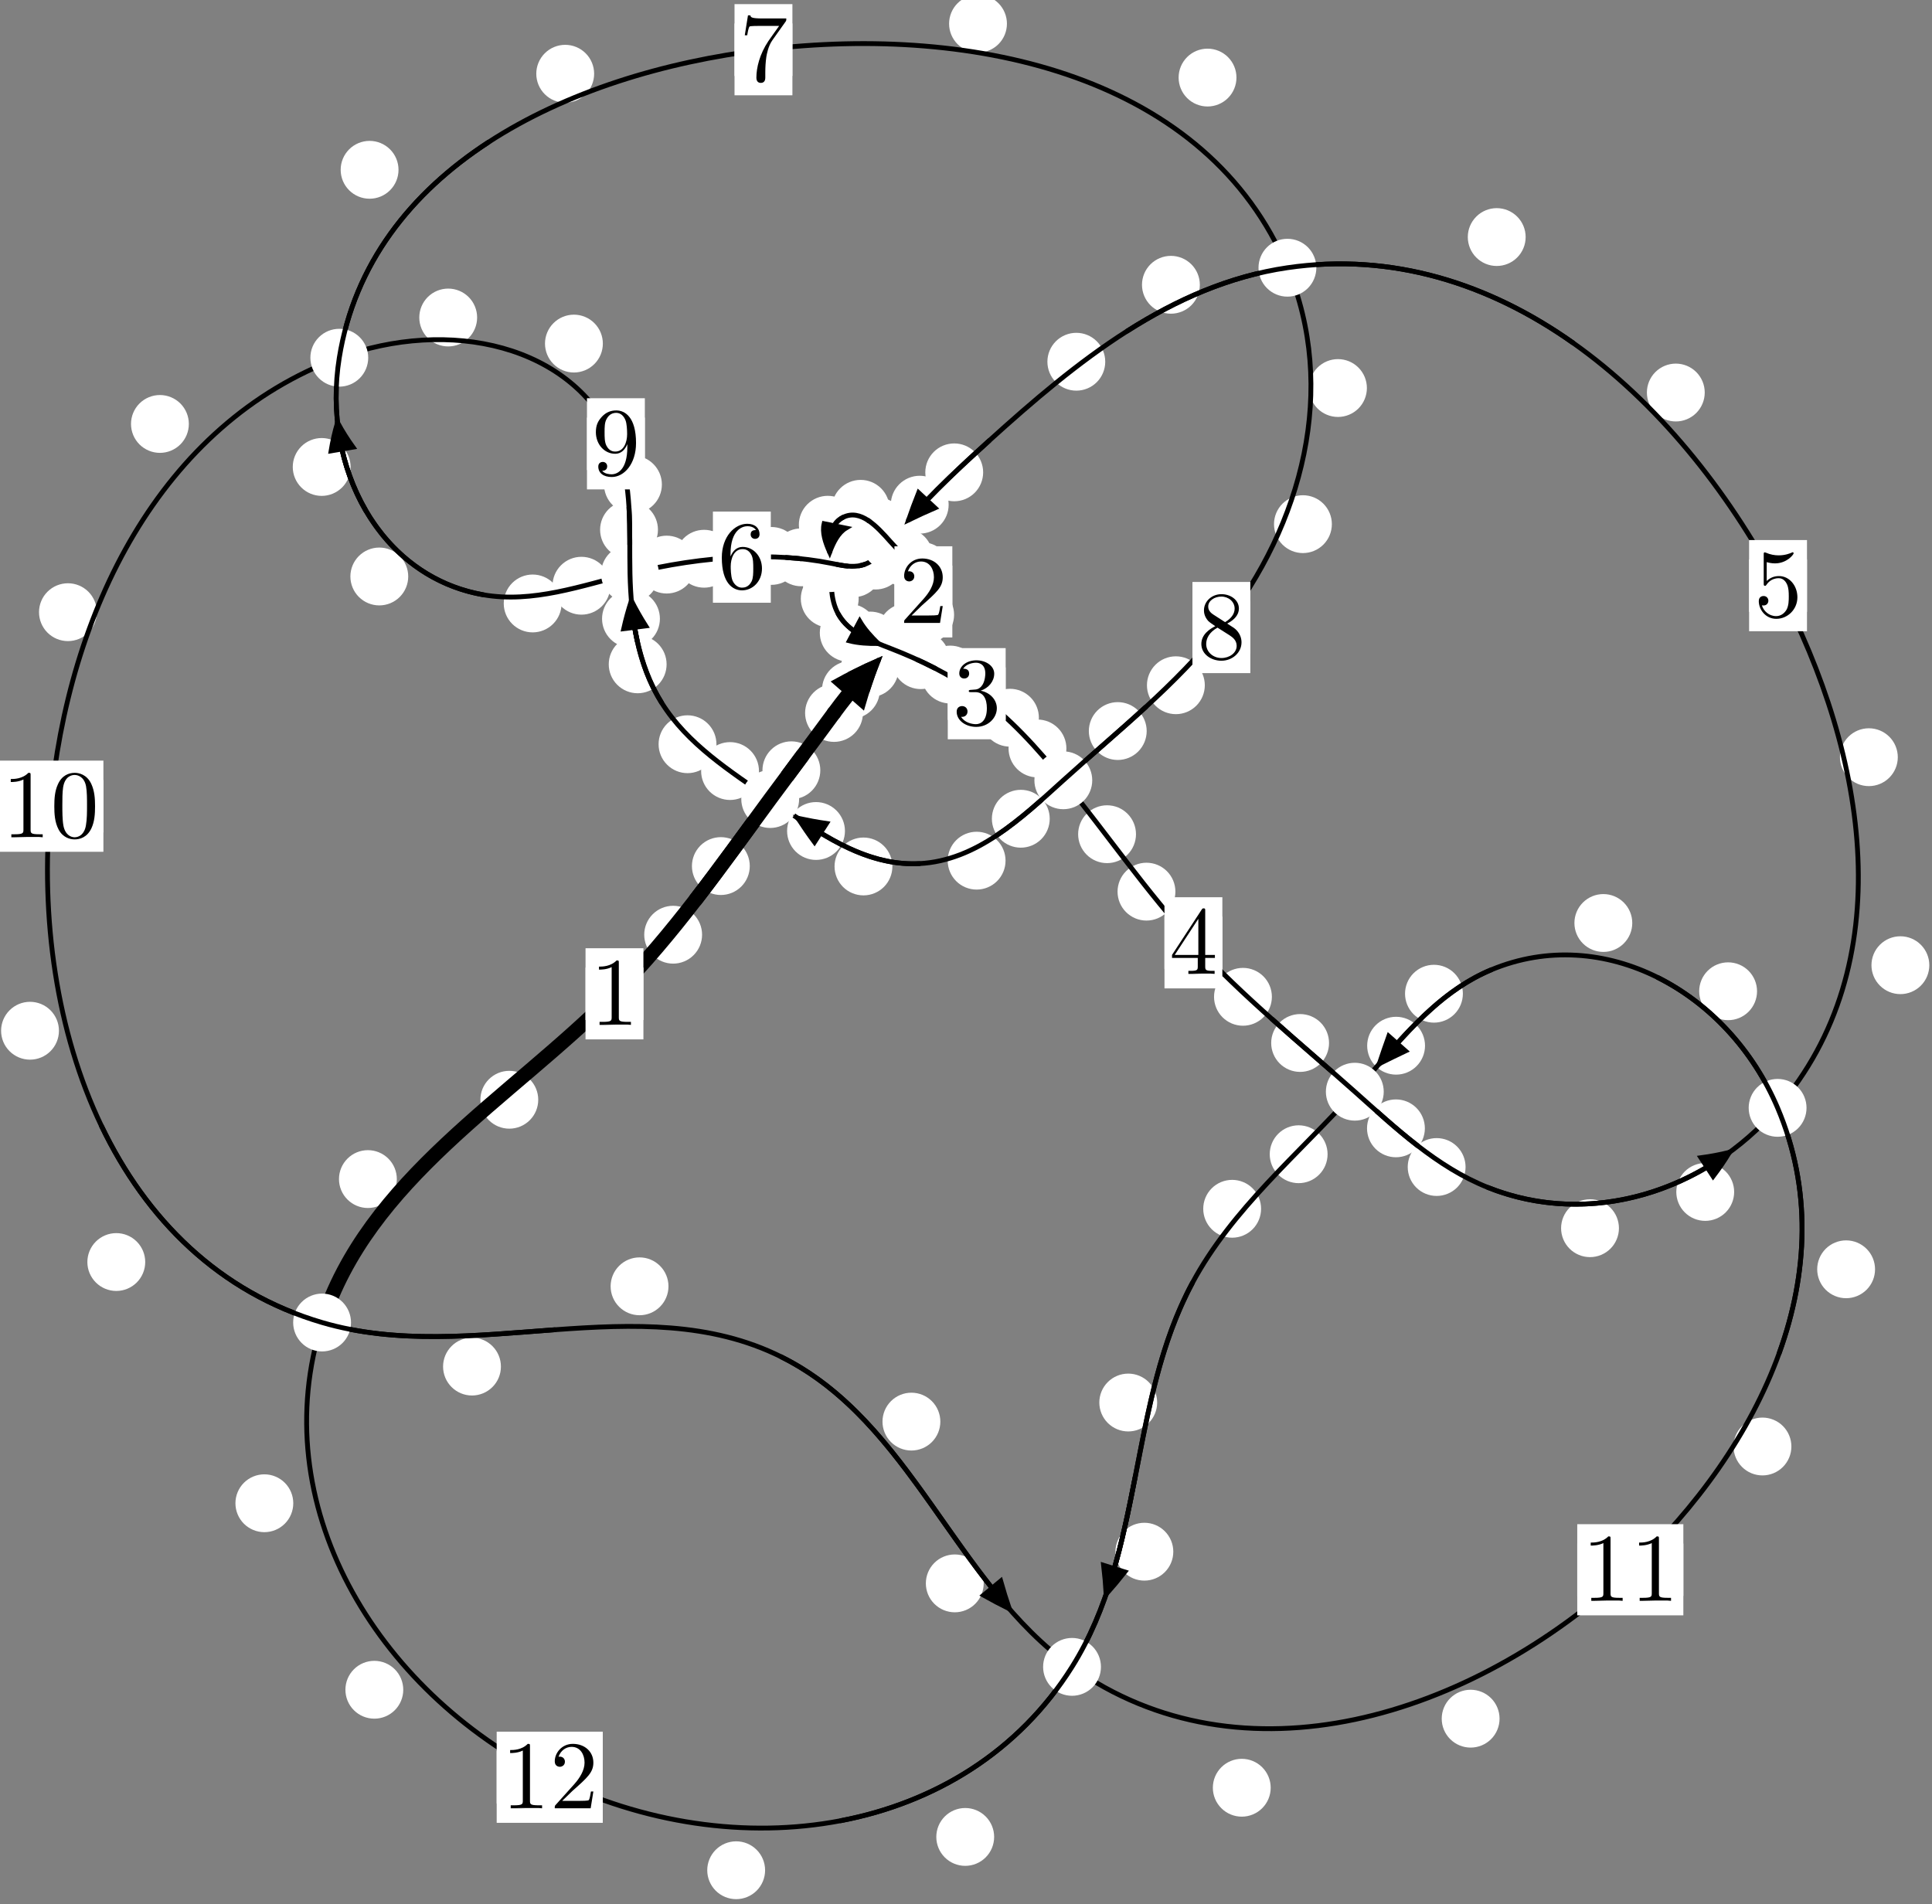 <?xml version="1.0"?>
<!-- Created by MetaPost 1.999 on 2021.07.06:0011 -->
<svg version="1.1" xmlns="http://www.w3.org/2000/svg" xmlns:xlink="http://www.w3.org/1999/xlink" width="199.639" height="196.804" viewBox="0 0 199.639 196.804">
<rect x="0" y="0" width="199.639" height="196.804" fill="#808080" stroke="none"/>
<!-- Original BoundingBox: -92.277924 -129.264374 107.360931 67.539261 -->
  <defs>
    <g transform="scale(0.01,0.01)" id="GLYPHcmr10_48">
      <path style="fill-rule: evenodd;" d="M460 -320C460 -400,455 -480,420 -554C374 -650,292 -666,250 -666C190 -666,117 -640,76 -547C44 -478,39 -400,39 -320C39 -245,43 -155,84 -79C127 2,200 22,249 22C303 22,379 1,423 -94C455 -163,460 -241,460 -320M249 -0C210 -0,151 -25,133 -121C122 -181,122 -273,122 -332C122 -396,122 -462,130 -516C149 -635,224 -644,249 -644C282 -644,348 -626,367 -527C377 -471,377 -395,377 -332C377 -257,377 -189,366 -125C351 -30,294 -0,249 -0"></path>
    </g>
    <g transform="scale(0.01,0.01)" id="GLYPHcmr10_49">
      <path style="fill-rule: evenodd;" d="M294 -640C294 -664,294 -666,271 -666C209 -602,121 -602,89 -602L89 -571C109 -571,168 -571,220 -597L220 -79C220 -43,217 -31,127 -31L95 -31L95 -0L257 -0L130 -3L217 -3L257 -3L297 -3L384 -3L419 -0L419 -31L387 -31C297 -31,294 -42,294 -79"></path>
    </g>
    <g transform="scale(0.01,0.01)" id="GLYPHcmr10_50">
      <path style="fill-rule: evenodd;" d="M127 -77L233 -180C389 -318,449 -372,449 -472C449 -586,359 -666,237 -666C124 -666,50 -574,50 -485C50 -429,100 -429,103 -429C120 -429,155 -441,155 -482C155 -508,137 -534,102 -534C94 -534,92 -534,89 -533C112 -598,166 -635,224 -635C315 -635,358 -554,358 -472C358 -392,308 -313,253 -251L61 -37C50 -26,50 -24,50 -0L421 -0L449 -174L424 -174C419 -144,412 -100,402 -85C395 -77,329 -77,307 -77"></path>
    </g>
    <g transform="scale(0.01,0.01)" id="GLYPHcmr10_51">
      <path style="fill-rule: evenodd;" d="M290 -352C372 -379,430 -449,430 -528C430 -610,342 -666,246 -666C145 -666,69 -606,69 -530C69 -497,91 -478,120 -478C151 -478,171 -500,171 -529C171 -579,124 -579,109 -579C140 -628,206 -641,242 -641C283 -641,338 -619,338 -529C338 -517,336 -459,310 -415C280 -367,246 -364,221 -363C213 -362,189 -360,182 -360C174 -359,167 -358,167 -348C167 -337,174 -337,191 -337L235 -337C317 -337,354 -269,354 -171C354 -35,285 -6,241 -6C198 -6,123 -23,88 -82C123 -77,154 -99,154 -137C154 -173,127 -193,98 -193C74 -193,42 -179,42 -135C42 -44,135 22,244 22C366 22,457 -69,457 -171C457 -253,394 -331,290 -352"></path>
    </g>
    <g transform="scale(0.01,0.01)" id="GLYPHcmr10_52">
      <path style="fill-rule: evenodd;" d="M294 -165L294 -78C294 -42,292 -31,218 -31L197 -31L197 -0L332 -0L238 -3L290 -3L332 -3L374 -3L427 -3L468 -0L468 -31L447 -31C373 -31,371 -42,371 -78L371 -165L471 -165L471 -196L371 -196L371 -651C371 -671,371 -677,355 -677C346 -677,343 -677,335 -665L28 -196L28 -165M300 -196L56 -196L300 -569"></path>
    </g>
    <g transform="scale(0.01,0.01)" id="GLYPHcmr10_53">
      <path style="fill-rule: evenodd;" d="M449 -201C449 -320,367 -420,259 -420C211 -420,168 -404,132 -369L132 -564C152 -558,185 -551,217 -551C340 -551,410 -642,410 -655C410 -661,407 -666,400 -666C399 -666,397 -666,392 -663C372 -654,323 -634,256 -634C216 -634,170 -641,123 -662C115 -665,113 -665,111 -665C101 -665,101 -657,101 -641L101 -345C101 -327,101 -319,115 -319C122 -319,124 -322,128 -328C139 -344,176 -398,257 -398C309 -398,334 -352,342 -334C358 -297,360 -258,360 -208C360 -173,360 -113,336 -71C312 -32,275 -6,229 -6C156 -6,99 -59,82 -118C85 -117,88 -116,99 -116C132 -116,149 -141,149 -165C149 -189,132 -214,99 -214C85 -214,50 -207,50 -161C50 -75,119 22,231 22C347 22,449 -74,449 -201"></path>
    </g>
    <g transform="scale(0.01,0.01)" id="GLYPHcmr10_54">
      <path style="fill-rule: evenodd;" d="M132 -328L132 -352C132 -605,256 -641,307 -641C331 -641,373 -635,395 -601C380 -601,340 -601,340 -556C340 -525,364 -510,386 -510C402 -510,432 -519,432 -558C432 -618,388 -666,305 -666C177 -666,42 -537,42 -316C42 -49,158 22,251 22C362 22,457 -72,457 -204C457 -331,368 -427,257 -427C189 -427,152 -376,132 -328M251 -6C188 -6,158 -66,152 -81C134 -128,134 -208,134 -226C134 -304,166 -404,256 -404C272 -404,318 -404,349 -342C367 -305,367 -254,367 -205C367 -157,367 -107,350 -71C320 -11,274 -6,251 -6"></path>
    </g>
    <g transform="scale(0.01,0.01)" id="GLYPHcmr10_55">
      <path style="fill-rule: evenodd;" d="M476 -609C485 -621,485 -623,485 -644L242 -644C120 -644,118 -657,114 -676L89 -676L56 -470L81 -470C84 -486,93 -549,106 -561C113 -567,191 -567,204 -567L411 -567C400 -551,321 -442,299 -409C209 -274,176 -135,176 -33C176 -23,176 22,222 22C268 22,268 -23,268 -33L268 -84C268 -139,271 -194,279 -248C283 -271,297 -357,341 -419"></path>
    </g>
    <g transform="scale(0.01,0.01)" id="GLYPHcmr10_56">
      <path style="fill-rule: evenodd;" d="M163 -457C117 -487,113 -521,113 -538C113 -599,178 -641,249 -641C322 -641,386 -589,386 -517C386 -460,347 -412,287 -377M309 -362C381 -399,430 -451,430 -517C430 -609,341 -666,250 -666C150 -666,69 -592,69 -499C69 -481,71 -436,113 -389C124 -377,161 -352,186 -335C128 -306,42 -250,42 -151C42 -45,144 22,249 22C362 22,457 -61,457 -168C457 -204,446 -249,408 -291C389 -312,373 -322,309 -362M209 -320L332 -242C360 -223,407 -193,407 -132C407 -58,332 -6,250 -6C164 -6,92 -68,92 -151C92 -209,124 -273,209 -320"></path>
    </g>
    <g transform="scale(0.01,0.01)" id="GLYPHcmr10_57">
      <path style="fill-rule: evenodd;" d="M367 -318L367 -286C367 -52,263 -6,205 -6C188 -6,134 -8,107 -42C151 -42,159 -71,159 -88C159 -119,135 -134,113 -134C97 -134,67 -125,67 -86C67 -19,121 22,206 22C335 22,457 -114,457 -329C457 -598,342 -666,253 -666C198 -666,149 -648,106 -603C65 -558,42 -516,42 -441C42 -316,130 -218,242 -218C303 -218,344 -260,367 -318M243 -241C227 -241,181 -241,150 -304C132 -341,132 -391,132 -440C132 -494,132 -541,153 -578C180 -628,218 -641,253 -641C299 -641,332 -607,349 -562C361 -530,365 -467,365 -421C365 -338,331 -241,243 -241"></path>
    </g>
  </defs>
  <path d="M90.919 71.293C90.919 70.501,90.604 69.741,90.043 69.18C89.483 68.62,88.723 68.305,87.93 68.305C87.137 68.305,86.377 68.62,85.817 69.18C85.256 69.741,84.941 70.501,84.941 71.293C84.941 72.086,85.256 72.846,85.817 73.407C86.377 73.967,87.137 74.282,87.93 74.282C88.723 74.282,89.483 73.967,90.043 73.407C90.604 72.846,90.919 72.086,90.919 71.293Z" style="fill: rgb(100%,100%,100%);stroke: none;"></path>
  <path d="M89.17 73.679C89.17 72.887,88.855 72.127,88.295 71.566C87.734 71.006,86.974 70.691,86.182 70.691C85.389 70.691,84.629 71.006,84.068 71.566C83.508 72.127,83.193 72.887,83.193 73.679C83.193 74.472,83.508 75.232,84.068 75.793C84.629 76.353,85.389 76.668,86.182 76.668C86.974 76.668,87.734 76.353,88.295 75.793C88.855 75.232,89.17 74.472,89.17 73.679Z" style="fill: rgb(100%,100%,100%);stroke: none;"></path>
  <path d="M96.706 65.335C96.706 64.543,96.391 63.782,95.83 63.222C95.27 62.661,94.51 62.347,93.717 62.347C92.924 62.347,92.164 62.661,91.604 63.222C91.043 63.782,90.728 64.543,90.728 65.335C90.728 66.128,91.043 66.888,91.604 67.449C92.164 68.009,92.924 68.324,93.717 68.324C94.51 68.324,95.27 68.009,95.83 67.449C96.391 66.888,96.706 66.128,96.706 65.335Z" style="fill: rgb(100%,100%,100%);stroke: none;"></path>
  <path d="M92.865 69.059C92.865 68.266,92.55 67.506,91.99 66.946C91.429 66.385,90.669 66.07,89.876 66.07C89.084 66.07,88.323 66.385,87.763 66.946C87.202 67.506,86.888 68.266,86.888 69.059C86.888 69.852,87.202 70.612,87.763 71.172C88.323 71.733,89.084 72.048,89.876 72.048C90.669 72.048,91.429 71.733,91.99 71.172C92.55 70.612,92.865 69.852,92.865 69.059Z" style="fill: rgb(100%,100%,100%);stroke: none;"></path>
  <path d="M98.24 59.02C98.24 58.227,97.925 57.467,97.364 56.907C96.804 56.346,96.044 56.031,95.251 56.031C94.458 56.031,93.698 56.346,93.138 56.907C92.577 57.467,92.262 58.227,92.262 59.02C92.262 59.813,92.577 60.573,93.138 61.133C93.698 61.694,94.458 62.009,95.251 62.009C96.044 62.009,96.804 61.694,97.364 61.133C97.925 60.573,98.24 59.813,98.24 59.02Z" style="fill: rgb(100%,100%,100%);stroke: none;"></path>
  <path d="M98.588 63.53C98.588 62.737,98.273 61.977,97.712 61.417C97.152 60.856,96.392 60.541,95.599 60.541C94.806 60.541,94.046 60.856,93.486 61.417C92.925 61.977,92.61 62.737,92.61 63.53C92.61 64.323,92.925 65.083,93.486 65.643C94.046 66.204,94.806 66.519,95.599 66.519C96.392 66.519,97.152 66.204,97.712 65.643C98.273 65.083,98.588 64.323,98.588 63.53Z" style="fill: rgb(100%,100%,100%);stroke: none;"></path>
  <path d="M93.572 54.368C93.572 53.576,93.257 52.816,92.697 52.255C92.136 51.695,91.376 51.38,90.584 51.38C89.791 51.38,89.031 51.695,88.47 52.255C87.91 52.816,87.595 53.576,87.595 54.368C87.595 55.161,87.91 55.921,88.47 56.482C89.031 57.042,89.791 57.357,90.584 57.357C91.376 57.357,92.136 57.042,92.697 56.482C93.257 55.921,93.572 55.161,93.572 54.368Z" style="fill: rgb(100%,100%,100%);stroke: none;"></path>
  <path d="M96.407 57.571C96.407 56.778,96.092 56.018,95.531 55.457C94.971 54.897,94.211 54.582,93.418 54.582C92.625 54.582,91.865 54.897,91.305 55.457C90.744 56.018,90.429 56.778,90.429 57.571C90.429 58.363,90.744 59.124,91.305 59.684C91.865 60.245,92.625 60.56,93.418 60.56C94.211 60.56,94.971 60.245,95.531 59.684C96.092 59.124,96.407 58.363,96.407 57.571Z" style="fill: rgb(100%,100%,100%);stroke: none;"></path>
  <path d="M88.526 54.228C88.526 53.436,88.211 52.676,87.651 52.115C87.09 51.555,86.33 51.24,85.537 51.24C84.745 51.24,83.985 51.555,83.424 52.115C82.864 52.676,82.549 53.436,82.549 54.228C82.549 55.021,82.864 55.781,83.424 56.342C83.985 56.902,84.745 57.217,85.537 57.217C86.33 57.217,87.09 56.902,87.651 56.342C88.211 55.781,88.526 55.021,88.526 54.228Z" style="fill: rgb(100%,100%,100%);stroke: none;"></path>
  <path d="M91.922 52.581C91.922 51.789,91.607 51.029,91.046 50.468C90.486 49.908,89.726 49.593,88.933 49.593C88.14 49.593,87.38 49.908,86.82 50.468C86.259 51.029,85.944 51.789,85.944 52.581C85.944 53.374,86.259 54.134,86.82 54.695C87.38 55.255,88.14 55.57,88.933 55.57C89.726 55.57,90.486 55.255,91.046 54.695C91.607 54.134,91.922 53.374,91.922 52.581Z" style="fill: rgb(100%,100%,100%);stroke: none;"></path>
  <path d="M88.898 59.989C88.898 59.196,88.583 58.436,88.022 57.876C87.462 57.315,86.702 57,85.909 57C85.116 57,84.356 57.315,83.796 57.876C83.235 58.436,82.92 59.196,82.92 59.989C82.92 60.782,83.235 61.542,83.796 62.102C84.356 62.663,85.116 62.978,85.909 62.978C86.702 62.978,87.462 62.663,88.022 62.102C88.583 61.542,88.898 60.782,88.898 59.989Z" style="fill: rgb(100%,100%,100%);stroke: none;"></path>
  <path d="M88.659 56.336C88.659 55.543,88.344 54.783,87.784 54.223C87.223 53.662,86.463 53.347,85.671 53.347C84.878 53.347,84.118 53.662,83.557 54.223C82.997 54.783,82.682 55.543,82.682 56.336C82.682 57.129,82.997 57.889,83.557 58.449C84.118 59.01,84.878 59.325,85.671 59.325C86.463 59.325,87.223 59.01,87.784 58.449C88.344 57.889,88.659 57.129,88.659 56.336Z" style="fill: rgb(100%,100%,100%);stroke: none;"></path>
  <path d="M90.69 65.391C90.69 64.598,90.375 63.838,89.815 63.278C89.254 62.717,88.494 62.402,87.701 62.402C86.909 62.402,86.148 62.717,85.588 63.278C85.027 63.838,84.713 64.598,84.713 65.391C84.713 66.184,85.027 66.944,85.588 67.504C86.148 68.065,86.909 68.38,87.701 68.38C88.494 68.38,89.254 68.065,89.815 67.504C90.375 66.944,90.69 66.184,90.69 65.391Z" style="fill: rgb(100%,100%,100%);stroke: none;"></path>
  <path d="M88.727 61.87C88.727 61.077,88.412 60.317,87.852 59.756C87.292 59.196,86.531 58.881,85.739 58.881C84.946 58.881,84.186 59.196,83.625 59.756C83.065 60.317,82.75 61.077,82.75 61.87C82.75 62.662,83.065 63.422,83.625 63.983C84.186 64.543,84.946 64.858,85.739 64.858C86.531 64.858,87.292 64.543,87.852 63.983C88.412 63.422,88.727 62.662,88.727 61.87Z" style="fill: rgb(100%,100%,100%);stroke: none;"></path>
  <path d="M98.134 68.222C98.134 67.43,97.819 66.669,97.258 66.109C96.698 65.548,95.938 65.233,95.145 65.233C94.352 65.233,93.592 65.548,93.032 66.109C92.471 66.669,92.156 67.43,92.156 68.222C92.156 69.015,92.471 69.775,93.032 70.336C93.592 70.896,94.352 71.211,95.145 71.211C95.938 71.211,96.698 70.896,97.258 70.336C97.819 69.775,98.134 69.015,98.134 68.222Z" style="fill: rgb(100%,100%,100%);stroke: none;"></path>
  <path d="M92.916 66.194C92.916 65.402,92.601 64.642,92.04 64.081C91.48 63.521,90.72 63.206,89.927 63.206C89.134 63.206,88.374 63.521,87.814 64.081C87.253 64.642,86.938 65.402,86.938 66.194C86.938 66.987,87.253 67.747,87.814 68.308C88.374 68.868,89.134 69.183,89.927 69.183C90.72 69.183,91.48 68.868,92.04 68.308C92.601 67.747,92.916 66.987,92.916 66.194Z" style="fill: rgb(100%,100%,100%);stroke: none;"></path>
  <path d="M107.351 74.171C107.351 73.378,107.036 72.618,106.476 72.058C105.915 71.497,105.155 71.182,104.363 71.182C103.57 71.182,102.81 71.497,102.249 72.058C101.689 72.618,101.374 73.378,101.374 74.171C101.374 74.964,101.689 75.724,102.249 76.284C102.81 76.845,103.57 77.16,104.363 77.16C105.155 77.16,105.915 76.845,106.476 76.284C107.036 75.724,107.351 74.964,107.351 74.171Z" style="fill: rgb(100%,100%,100%);stroke: none;"></path>
  <path d="M101.18 69.71C101.18 68.917,100.865 68.157,100.304 67.597C99.744 67.036,98.984 66.721,98.191 66.721C97.398 66.721,96.638 67.036,96.078 67.597C95.517 68.157,95.202 68.917,95.202 69.71C95.202 70.503,95.517 71.263,96.078 71.823C96.638 72.384,97.398 72.699,98.191 72.699C98.984 72.699,99.744 72.384,100.304 71.823C100.865 71.263,101.18 70.503,101.18 69.71Z" style="fill: rgb(100%,100%,100%);stroke: none;"></path>
  <path d="M117.385 86.208C117.385 85.416,117.07 84.655,116.51 84.095C115.949 83.534,115.189 83.22,114.396 83.22C113.604 83.22,112.843 83.534,112.283 84.095C111.722 84.655,111.407 85.416,111.407 86.208C111.407 87.001,111.722 87.761,112.283 88.322C112.843 88.882,113.604 89.197,114.396 89.197C115.189 89.197,115.949 88.882,116.51 88.322C117.07 87.761,117.385 87.001,117.385 86.208Z" style="fill: rgb(100%,100%,100%);stroke: none;"></path>
  <path d="M110.194 77.348C110.194 76.555,109.879 75.795,109.319 75.235C108.758 74.674,107.998 74.359,107.206 74.359C106.413 74.359,105.653 74.674,105.092 75.235C104.532 75.795,104.217 76.555,104.217 77.348C104.217 78.141,104.532 78.901,105.092 79.461C105.653 80.022,106.413 80.337,107.206 80.337C107.998 80.337,108.758 80.022,109.319 79.461C109.879 78.901,110.194 78.141,110.194 77.348Z" style="fill: rgb(100%,100%,100%);stroke: none;"></path>
  <path d="M131.427 103.012C131.427 102.22,131.112 101.459,130.552 100.899C129.991 100.338,129.231 100.024,128.438 100.024C127.646 100.024,126.886 100.338,126.325 100.899C125.765 101.459,125.45 102.22,125.45 103.012C125.45 103.805,125.765 104.565,126.325 105.126C126.886 105.686,127.646 106.001,128.438 106.001C129.231 106.001,129.991 105.686,130.552 105.126C131.112 104.565,131.427 103.805,131.427 103.012Z" style="fill: rgb(100%,100%,100%);stroke: none;"></path>
  <path d="M121.457 92.145C121.457 91.352,121.142 90.592,120.582 90.032C120.021 89.471,119.261 89.156,118.468 89.156C117.676 89.156,116.916 89.471,116.355 90.032C115.795 90.592,115.48 91.352,115.48 92.145C115.48 92.938,115.795 93.698,116.355 94.258C116.916 94.819,117.676 95.134,118.468 95.134C119.261 95.134,120.021 94.819,120.582 94.258C121.142 93.698,121.457 92.938,121.457 92.145Z" style="fill: rgb(100%,100%,100%);stroke: none;"></path>
  <path d="M147.235 116.605C147.235 115.813,146.92 115.053,146.36 114.492C145.799 113.932,145.039 113.617,144.246 113.617C143.454 113.617,142.694 113.932,142.133 114.492C141.573 115.053,141.258 115.813,141.258 116.605C141.258 117.398,141.573 118.158,142.133 118.719C142.694 119.279,143.454 119.594,144.246 119.594C145.039 119.594,145.799 119.279,146.36 118.719C146.92 118.158,147.235 117.398,147.235 116.605Z" style="fill: rgb(100%,100%,100%);stroke: none;"></path>
  <path d="M137.333 107.785C137.333 106.992,137.018 106.232,136.458 105.671C135.897 105.111,135.137 104.796,134.345 104.796C133.552 104.796,132.792 105.111,132.231 105.671C131.671 106.232,131.356 106.992,131.356 107.785C131.356 108.577,131.671 109.337,132.231 109.898C132.792 110.458,133.552 110.773,134.345 110.773C135.137 110.773,135.897 110.458,136.458 109.898C137.018 109.337,137.333 108.577,137.333 107.785Z" style="fill: rgb(100%,100%,100%);stroke: none;"></path>
  <path d="M167.289 126.925C167.289 126.133,166.974 125.372,166.414 124.812C165.853 124.251,165.093 123.937,164.3 123.937C163.508 123.937,162.748 124.251,162.187 124.812C161.627 125.372,161.312 126.133,161.312 126.925C161.312 127.718,161.627 128.478,162.187 129.039C162.748 129.599,163.508 129.914,164.3 129.914C165.093 129.914,165.853 129.599,166.414 129.039C166.974 128.478,167.289 127.718,167.289 126.925Z" style="fill: rgb(100%,100%,100%);stroke: none;"></path>
  <path d="M151.441 120.602C151.441 119.81,151.126 119.05,150.566 118.489C150.005 117.929,149.245 117.614,148.453 117.614C147.66 117.614,146.9 117.929,146.339 118.489C145.779 119.05,145.464 119.81,145.464 120.602C145.464 121.395,145.779 122.155,146.339 122.716C146.9 123.276,147.66 123.591,148.453 123.591C149.245 123.591,150.005 123.276,150.566 122.716C151.126 122.155,151.441 121.395,151.441 120.602Z" style="fill: rgb(100%,100%,100%);stroke: none;"></path>
  <path d="M199.361 99.746C199.361 98.953,199.046 98.193,198.486 97.633C197.925 97.072,197.165 96.757,196.372 96.757C195.579 96.757,194.819 97.072,194.259 97.633C193.698 98.193,193.383 98.953,193.383 99.746C193.383 100.539,193.698 101.299,194.259 101.859C194.819 102.42,195.579 102.735,196.372 102.735C197.165 102.735,197.925 102.42,198.486 101.859C199.046 101.299,199.361 100.539,199.361 99.746Z" style="fill: rgb(100%,100%,100%);stroke: none;"></path>
  <path d="M179.195 123.178C179.195 122.386,178.88 121.626,178.32 121.065C177.759 120.505,176.999 120.19,176.206 120.19C175.414 120.19,174.653 120.505,174.093 121.065C173.532 121.626,173.217 122.386,173.217 123.178C173.217 123.971,173.532 124.731,174.093 125.292C174.653 125.852,175.414 126.167,176.206 126.167C176.999 126.167,177.759 125.852,178.32 125.292C178.88 124.731,179.195 123.971,179.195 123.178Z" style="fill: rgb(100%,100%,100%);stroke: none;"></path>
  <path d="M176.155 40.565C176.155 39.772,175.84 39.012,175.28 38.452C174.72 37.891,173.959 37.576,173.167 37.576C172.374 37.576,171.614 37.891,171.053 38.452C170.493 39.012,170.178 39.772,170.178 40.565C170.178 41.358,170.493 42.118,171.053 42.678C171.614 43.239,172.374 43.554,173.167 43.554C173.959 43.554,174.72 43.239,175.28 42.678C175.84 42.118,176.155 41.358,176.155 40.565Z" style="fill: rgb(100%,100%,100%);stroke: none;"></path>
  <path d="M196.105 78.251C196.105 77.458,195.79 76.698,195.229 76.137C194.669 75.577,193.909 75.262,193.116 75.262C192.323 75.262,191.563 75.577,191.003 76.137C190.442 76.698,190.127 77.458,190.127 78.251C190.127 79.043,190.442 79.803,191.003 80.364C191.563 80.924,192.323 81.239,193.116 81.239C193.909 81.239,194.669 80.924,195.229 80.364C195.79 79.803,196.105 79.043,196.105 78.251Z" style="fill: rgb(100%,100%,100%);stroke: none;"></path>
  <path d="M123.983 29.431C123.983 28.638,123.668 27.878,123.107 27.317C122.547 26.757,121.786 26.442,120.994 26.442C120.201 26.442,119.441 26.757,118.88 27.317C118.32 27.878,118.005 28.638,118.005 29.431C118.005 30.223,118.32 30.983,118.88 31.544C119.441 32.104,120.201 32.419,120.994 32.419C121.786 32.419,122.547 32.104,123.107 31.544C123.668 30.983,123.983 30.223,123.983 29.431Z" style="fill: rgb(100%,100%,100%);stroke: none;"></path>
  <path d="M157.65 24.498C157.65 23.706,157.335 22.945,156.774 22.385C156.214 21.825,155.454 21.51,154.661 21.51C153.868 21.51,153.108 21.825,152.548 22.385C151.987 22.945,151.672 23.706,151.672 24.498C151.672 25.291,151.987 26.051,152.548 26.612C153.108 27.172,153.868 27.487,154.661 27.487C155.454 27.487,156.214 27.172,156.774 26.612C157.335 26.051,157.65 25.291,157.65 24.498Z" style="fill: rgb(100%,100%,100%);stroke: none;"></path>
  <path d="M101.592 48.814C101.592 48.021,101.277 47.261,100.716 46.7C100.156 46.14,99.396 45.825,98.603 45.825C97.81 45.825,97.05 46.14,96.49 46.7C95.929 47.261,95.614 48.021,95.614 48.814C95.614 49.606,95.929 50.367,96.49 50.927C97.05 51.488,97.81 51.803,98.603 51.803C99.396 51.803,100.156 51.488,100.716 50.927C101.277 50.367,101.592 49.606,101.592 48.814Z" style="fill: rgb(100%,100%,100%);stroke: none;"></path>
  <path d="M114.208 37.382C114.208 36.59,113.893 35.83,113.333 35.269C112.772 34.709,112.012 34.394,111.219 34.394C110.427 34.394,109.667 34.709,109.106 35.269C108.546 35.83,108.231 36.59,108.231 37.382C108.231 38.175,108.546 38.935,109.106 39.496C109.667 40.056,110.427 40.371,111.219 40.371C112.012 40.371,112.772 40.056,113.333 39.496C113.893 38.935,114.208 38.175,114.208 37.382Z" style="fill: rgb(100%,100%,100%);stroke: none;"></path>
  <path d="M94.23 56.921C94.23 56.129,93.915 55.369,93.354 54.808C92.794 54.248,92.034 53.933,91.241 53.933C90.448 53.933,89.688 54.248,89.128 54.808C88.567 55.369,88.252 56.129,88.252 56.921C88.252 57.714,88.567 58.474,89.128 59.035C89.688 59.595,90.448 59.91,91.241 59.91C92.034 59.91,92.794 59.595,93.354 59.035C93.915 58.474,94.23 57.714,94.23 56.921Z" style="fill: rgb(100%,100%,100%);stroke: none;"></path>
  <path d="M98.027 52.156C98.027 51.364,97.712 50.603,97.151 50.043C96.591 49.482,95.831 49.167,95.038 49.167C94.245 49.167,93.485 49.482,92.925 50.043C92.364 50.603,92.049 51.364,92.049 52.156C92.049 52.949,92.364 53.709,92.925 54.27C93.485 54.83,94.245 55.145,95.038 55.145C95.831 55.145,96.591 54.83,97.151 54.27C97.712 53.709,98.027 52.949,98.027 52.156Z" style="fill: rgb(100%,100%,100%);stroke: none;"></path>
  <path d="M91.17 58.729C91.17 57.936,90.855 57.176,90.294 56.615C89.734 56.055,88.973 55.74,88.181 55.74C87.388 55.74,86.628 56.055,86.067 56.615C85.507 57.176,85.192 57.936,85.192 58.729C85.192 59.521,85.507 60.281,86.067 60.842C86.628 61.402,87.388 61.717,88.181 61.717C88.973 61.717,89.734 61.402,90.294 60.842C90.855 60.281,91.17 59.521,91.17 58.729Z" style="fill: rgb(100%,100%,100%);stroke: none;"></path>
  <path d="M93.458 57.932C93.458 57.139,93.143 56.379,92.582 55.819C92.022 55.258,91.262 54.943,90.469 54.943C89.676 54.943,88.916 55.258,88.356 55.819C87.795 56.379,87.48 57.139,87.48 57.932C87.48 58.725,87.795 59.485,88.356 60.045C88.916 60.606,89.676 60.921,90.469 60.921C91.262 60.921,92.022 60.606,92.582 60.045C93.143 59.485,93.458 58.725,93.458 57.932Z" style="fill: rgb(100%,100%,100%);stroke: none;"></path>
  <path d="M85.777 57.596C85.777 56.803,85.462 56.043,84.902 55.482C84.341 54.922,83.581 54.607,82.788 54.607C81.996 54.607,81.235 54.922,80.675 55.482C80.114 56.043,79.799 56.803,79.799 57.596C79.799 58.388,80.114 59.149,80.675 59.709C81.235 60.27,81.996 60.585,82.788 60.585C83.581 60.585,84.341 60.27,84.902 59.709C85.462 59.149,85.777 58.388,85.777 57.596Z" style="fill: rgb(100%,100%,100%);stroke: none;"></path>
  <path d="M89.956 58.43C89.956 57.638,89.641 56.878,89.08 56.317C88.52 55.757,87.76 55.442,86.967 55.442C86.174 55.442,85.414 55.757,84.854 56.317C84.293 56.878,83.978 57.638,83.978 58.43C83.978 59.223,84.293 59.983,84.854 60.544C85.414 61.104,86.174 61.419,86.967 61.419C87.76 61.419,88.52 61.104,89.08 60.544C89.641 59.983,89.956 59.223,89.956 58.43Z" style="fill: rgb(100%,100%,100%);stroke: none;"></path>
  <path d="M75.745 57.742C75.745 56.949,75.43 56.189,74.869 55.629C74.309 55.068,73.549 54.753,72.756 54.753C71.963 54.753,71.203 55.068,70.643 55.629C70.082 56.189,69.767 56.949,69.767 57.742C69.767 58.535,70.082 59.295,70.643 59.855C71.203 60.416,71.963 60.731,72.756 60.731C73.549 60.731,74.309 60.416,74.869 59.855C75.43 59.295,75.745 58.535,75.745 57.742Z" style="fill: rgb(100%,100%,100%);stroke: none;"></path>
  <path d="M82.706 57.451C82.706 56.658,82.391 55.898,81.831 55.338C81.27 54.777,80.51 54.462,79.717 54.462C78.925 54.462,78.164 54.777,77.604 55.338C77.043 55.898,76.729 56.658,76.729 57.451C76.729 58.244,77.043 59.004,77.604 59.564C78.164 60.125,78.925 60.44,79.717 60.44C80.51 60.44,81.27 60.125,81.831 59.564C82.391 59.004,82.706 58.244,82.706 57.451Z" style="fill: rgb(100%,100%,100%);stroke: none;"></path>
  <path d="M63.071 60.531C63.071 59.738,62.756 58.978,62.195 58.418C61.635 57.857,60.875 57.542,60.082 57.542C59.289 57.542,58.529 57.857,57.969 58.418C57.408 58.978,57.093 59.738,57.093 60.531C57.093 61.324,57.408 62.084,57.969 62.644C58.529 63.205,59.289 63.52,60.082 63.52C60.875 63.52,61.635 63.205,62.195 62.644C62.756 62.084,63.071 61.324,63.071 60.531Z" style="fill: rgb(100%,100%,100%);stroke: none;"></path>
  <path d="M71.877 58.346C71.877 57.554,71.562 56.794,71.002 56.233C70.441 55.673,69.681 55.358,68.888 55.358C68.096 55.358,67.336 55.673,66.775 56.233C66.215 56.794,65.9 57.554,65.9 58.346C65.9 59.139,66.215 59.899,66.775 60.46C67.336 61.02,68.096 61.335,68.888 61.335C69.681 61.335,70.441 61.02,71.002 60.46C71.562 59.899,71.877 59.139,71.877 58.346Z" style="fill: rgb(100%,100%,100%);stroke: none;"></path>
  <path d="M42.183 59.575C42.183 58.782,41.868 58.022,41.308 57.462C40.747 56.901,39.987 56.586,39.194 56.586C38.402 56.586,37.642 56.901,37.081 57.462C36.521 58.022,36.206 58.782,36.206 59.575C36.206 60.368,36.521 61.128,37.081 61.688C37.642 62.249,38.402 62.564,39.194 62.564C39.987 62.564,40.747 62.249,41.308 61.688C41.868 61.128,42.183 60.368,42.183 59.575Z" style="fill: rgb(100%,100%,100%);stroke: none;"></path>
  <path d="M58.03 62.363C58.03 61.57,57.715 60.81,57.155 60.249C56.594 59.689,55.834 59.374,55.042 59.374C54.249 59.374,53.489 59.689,52.928 60.249C52.368 60.81,52.053 61.57,52.053 62.363C52.053 63.156,52.368 63.916,52.928 64.476C53.489 65.037,54.249 65.352,55.042 65.352C55.834 65.352,56.594 65.037,57.155 64.476C57.715 63.916,58.03 63.156,58.03 62.363Z" style="fill: rgb(100%,100%,100%);stroke: none;"></path>
  <path d="M41.18 17.548C41.18 16.755,40.865 15.995,40.304 15.435C39.744 14.874,38.983 14.559,38.191 14.559C37.398 14.559,36.638 14.874,36.077 15.435C35.517 15.995,35.202 16.755,35.202 17.548C35.202 18.341,35.517 19.101,36.077 19.661C36.638 20.222,37.398 20.537,38.191 20.537C38.983 20.537,39.744 20.222,40.304 19.661C40.865 19.101,41.18 18.341,41.18 17.548Z" style="fill: rgb(100%,100%,100%);stroke: none;"></path>
  <path d="M36.229 48.257C36.229 47.464,35.914 46.704,35.354 46.144C34.793 45.583,34.033 45.268,33.241 45.268C32.448 45.268,31.688 45.583,31.127 46.144C30.567 46.704,30.252 47.464,30.252 48.257C30.252 49.05,30.567 49.81,31.127 50.37C31.688 50.931,32.448 51.246,33.241 51.246C34.033 51.246,34.793 50.931,35.354 50.37C35.914 49.81,36.229 49.05,36.229 48.257Z" style="fill: rgb(100%,100%,100%);stroke: none;"></path>
  <path d="M104.049 2.449C104.049 1.657,103.734 0.897,103.174 0.336C102.614 -0.224,101.853 -0.539,101.061 -0.539C100.268 -0.539,99.508 -0.224,98.947 0.336C98.387 0.897,98.072 1.657,98.072 2.449C98.072 3.242,98.387 4.002,98.947 4.563C99.508 5.123,100.268 5.438,101.061 5.438C101.853 5.438,102.614 5.123,103.174 4.563C103.734 4.002,104.049 3.242,104.049 2.449Z" style="fill: rgb(100%,100%,100%);stroke: none;"></path>
  <path d="M61.394 7.621C61.394 6.829,61.079 6.068,60.518 5.508C59.958 4.948,59.198 4.633,58.405 4.633C57.612 4.633,56.852 4.948,56.292 5.508C55.731 6.068,55.416 6.829,55.416 7.621C55.416 8.414,55.731 9.174,56.292 9.735C56.852 10.295,57.612 10.61,58.405 10.61C59.198 10.61,59.958 10.295,60.518 9.735C61.079 9.174,61.394 8.414,61.394 7.621Z" style="fill: rgb(100%,100%,100%);stroke: none;"></path>
  <path d="M141.245 40.1C141.245 39.308,140.93 38.547,140.37 37.987C139.81 37.426,139.049 37.112,138.257 37.112C137.464 37.112,136.704 37.426,136.143 37.987C135.583 38.547,135.268 39.308,135.268 40.1C135.268 40.893,135.583 41.653,136.143 42.214C136.704 42.774,137.464 43.089,138.257 43.089C139.049 43.089,139.81 42.774,140.37 42.214C140.93 41.653,141.245 40.893,141.245 40.1Z" style="fill: rgb(100%,100%,100%);stroke: none;"></path>
  <path d="M127.767 8.017C127.767 7.224,127.452 6.464,126.892 5.903C126.331 5.343,125.571 5.028,124.778 5.028C123.986 5.028,123.226 5.343,122.665 5.903C122.105 6.464,121.79 7.224,121.79 8.017C121.79 8.809,122.105 9.57,122.665 10.13C123.226 10.691,123.986 11.005,124.778 11.005C125.571 11.005,126.331 10.691,126.892 10.13C127.452 9.57,127.767 8.809,127.767 8.017Z" style="fill: rgb(100%,100%,100%);stroke: none;"></path>
  <path d="M124.496 70.815C124.496 70.022,124.181 69.262,123.62 68.701C123.06 68.141,122.3 67.826,121.507 67.826C120.714 67.826,119.954 68.141,119.394 68.701C118.833 69.262,118.518 70.022,118.518 70.815C118.518 71.607,118.833 72.367,119.394 72.928C119.954 73.488,120.714 73.803,121.507 73.803C122.3 73.803,123.06 73.488,123.62 72.928C124.181 72.367,124.496 71.607,124.496 70.815Z" style="fill: rgb(100%,100%,100%);stroke: none;"></path>
  <path d="M137.625 54.167C137.625 53.375,137.31 52.614,136.749 52.054C136.189 51.494,135.429 51.179,134.636 51.179C133.843 51.179,133.083 51.494,132.523 52.054C131.962 52.614,131.647 53.375,131.647 54.167C131.647 54.96,131.962 55.72,132.523 56.281C133.083 56.841,133.843 57.156,134.636 57.156C135.429 57.156,136.189 56.841,136.749 56.281C137.31 55.72,137.625 54.96,137.625 54.167Z" style="fill: rgb(100%,100%,100%);stroke: none;"></path>
  <path d="M108.471 84.611C108.471 83.818,108.156 83.058,107.596 82.498C107.035 81.937,106.275 81.622,105.483 81.622C104.69 81.622,103.93 81.937,103.369 82.498C102.809 83.058,102.494 83.818,102.494 84.611C102.494 85.404,102.809 86.164,103.369 86.724C103.93 87.285,104.69 87.6,105.483 87.6C106.275 87.6,107.035 87.285,107.596 86.724C108.156 86.164,108.471 85.404,108.471 84.611Z" style="fill: rgb(100%,100%,100%);stroke: none;"></path>
  <path d="M118.49 75.549C118.49 74.756,118.175 73.996,117.615 73.435C117.054 72.875,116.294 72.56,115.501 72.56C114.709 72.56,113.949 72.875,113.388 73.435C112.828 73.996,112.513 74.756,112.513 75.549C112.513 76.341,112.828 77.101,113.388 77.662C113.949 78.222,114.709 78.537,115.501 78.537C116.294 78.537,117.054 78.222,117.615 77.662C118.175 77.101,118.49 76.341,118.49 75.549Z" style="fill: rgb(100%,100%,100%);stroke: none;"></path>
  <path d="M92.213 89.542C92.213 88.75,91.899 87.989,91.338 87.429C90.778 86.868,90.017 86.553,89.225 86.553C88.432 86.553,87.672 86.868,87.111 87.429C86.551 87.989,86.236 88.75,86.236 89.542C86.236 90.335,86.551 91.095,87.111 91.656C87.672 92.216,88.432 92.531,89.225 92.531C90.017 92.531,90.778 92.216,91.338 91.656C91.899 91.095,92.213 90.335,92.213 89.542Z" style="fill: rgb(100%,100%,100%);stroke: none;"></path>
  <path d="M103.906 88.943C103.906 88.151,103.591 87.391,103.031 86.83C102.47 86.27,101.71 85.955,100.917 85.955C100.125 85.955,99.365 86.27,98.804 86.83C98.244 87.391,97.929 88.151,97.929 88.943C97.929 89.736,98.244 90.496,98.804 91.057C99.365 91.617,100.125 91.932,100.917 91.932C101.71 91.932,102.47 91.617,103.031 91.057C103.591 90.496,103.906 89.736,103.906 88.943Z" style="fill: rgb(100%,100%,100%);stroke: none;"></path>
  <path d="M78.427 79.682C78.427 78.889,78.112 78.129,77.551 77.569C76.991 77.008,76.231 76.693,75.438 76.693C74.645 76.693,73.885 77.008,73.325 77.569C72.764 78.129,72.449 78.889,72.449 79.682C72.449 80.475,72.764 81.235,73.325 81.795C73.885 82.356,74.645 82.671,75.438 82.671C76.231 82.671,76.991 82.356,77.551 81.795C78.112 81.235,78.427 80.475,78.427 79.682Z" style="fill: rgb(100%,100%,100%);stroke: none;"></path>
  <path d="M87.311 85.877C87.311 85.084,86.996 84.324,86.435 83.764C85.875 83.203,85.115 82.888,84.322 82.888C83.529 82.888,82.769 83.203,82.209 83.764C81.648 84.324,81.333 85.084,81.333 85.877C81.333 86.67,81.648 87.43,82.209 87.99C82.769 88.551,83.529 88.866,84.322 88.866C85.115 88.866,85.875 88.551,86.435 87.99C86.996 87.43,87.311 86.67,87.311 85.877Z" style="fill: rgb(100%,100%,100%);stroke: none;"></path>
  <path d="M68.882 68.653C68.882 67.86,68.567 67.1,68.006 66.54C67.446 65.979,66.686 65.664,65.893 65.664C65.1 65.664,64.34 65.979,63.78 66.54C63.219 67.1,62.904 67.86,62.904 68.653C62.904 69.446,63.219 70.206,63.78 70.766C64.34 71.327,65.1 71.642,65.893 71.642C66.686 71.642,67.446 71.327,68.006 70.766C68.567 70.206,68.882 69.446,68.882 68.653Z" style="fill: rgb(100%,100%,100%);stroke: none;"></path>
  <path d="M74.032 76.91C74.032 76.117,73.717 75.357,73.156 74.797C72.596 74.236,71.836 73.921,71.043 73.921C70.25 73.921,69.49 74.236,68.93 74.797C68.369 75.357,68.054 76.117,68.054 76.91C68.054 77.703,68.369 78.463,68.93 79.023C69.49 79.584,70.25 79.899,71.043 79.899C71.836 79.899,72.596 79.584,73.156 79.023C73.717 78.463,74.032 77.703,74.032 76.91Z" style="fill: rgb(100%,100%,100%);stroke: none;"></path>
  <path d="M67.988 54.744C67.988 53.952,67.673 53.191,67.112 52.631C66.552 52.07,65.792 51.755,64.999 51.755C64.206 51.755,63.446 52.07,62.886 52.631C62.325 53.191,62.01 53.952,62.01 54.744C62.01 55.537,62.325 56.297,62.886 56.858C63.446 57.418,64.206 57.733,64.999 57.733C65.792 57.733,66.552 57.418,67.112 56.858C67.673 56.297,67.988 55.537,67.988 54.744Z" style="fill: rgb(100%,100%,100%);stroke: none;"></path>
  <path d="M68.19 63.94C68.19 63.147,67.875 62.387,67.314 61.826C66.754 61.266,65.994 60.951,65.201 60.951C64.408 60.951,63.648 61.266,63.088 61.826C62.527 62.387,62.212 63.147,62.212 63.94C62.212 64.732,62.527 65.493,63.088 66.053C63.648 66.614,64.408 66.928,65.201 66.928C65.994 66.928,66.754 66.614,67.314 66.053C67.875 65.493,68.19 64.732,68.19 63.94Z" style="fill: rgb(100%,100%,100%);stroke: none;"></path>
  <path d="M62.294 35.507C62.294 34.714,61.979 33.954,61.418 33.394C60.858 32.833,60.098 32.518,59.305 32.518C58.512 32.518,57.752 32.833,57.192 33.394C56.631 33.954,56.316 34.714,56.316 35.507C56.316 36.3,56.631 37.06,57.192 37.62C57.752 38.181,58.512 38.496,59.305 38.496C60.098 38.496,60.858 38.181,61.418 37.62C61.979 37.06,62.294 36.3,62.294 35.507Z" style="fill: rgb(100%,100%,100%);stroke: none;"></path>
  <path d="M68.394 50.07C68.394 49.278,68.079 48.518,67.518 47.957C66.958 47.397,66.197 47.082,65.405 47.082C64.612 47.082,63.852 47.397,63.291 47.957C62.731 48.518,62.416 49.278,62.416 50.07C62.416 50.863,62.731 51.623,63.291 52.184C63.852 52.744,64.612 53.059,65.405 53.059C66.197 53.059,66.958 52.744,67.518 52.184C68.079 51.623,68.394 50.863,68.394 50.07Z" style="fill: rgb(100%,100%,100%);stroke: none;"></path>
  <path d="M19.514 43.811C19.514 43.019,19.199 42.259,18.639 41.698C18.078 41.138,17.318 40.823,16.525 40.823C15.733 40.823,14.973 41.138,14.412 41.698C13.852 42.259,13.537 43.019,13.537 43.811C13.537 44.604,13.852 45.364,14.412 45.925C14.973 46.485,15.733 46.8,16.525 46.8C17.318 46.8,18.078 46.485,18.639 45.925C19.199 45.364,19.514 44.604,19.514 43.811Z" style="fill: rgb(100%,100%,100%);stroke: none;"></path>
  <path d="M49.303 32.813C49.303 32.02,48.988 31.26,48.428 30.699C47.867 30.139,47.107 29.824,46.314 29.824C45.522 29.824,44.762 30.139,44.201 30.699C43.641 31.26,43.326 32.02,43.326 32.813C43.326 33.605,43.641 34.366,44.201 34.926C44.762 35.486,45.522 35.801,46.314 35.801C47.107 35.801,47.867 35.486,48.428 34.926C48.988 34.366,49.303 33.605,49.303 32.813Z" style="fill: rgb(100%,100%,100%);stroke: none;"></path>
  <path d="M6.091 106.519C6.091 105.727,5.776 104.966,5.215 104.406C4.655 103.845,3.895 103.53,3.102 103.53C2.309 103.53,1.549 103.845,0.989 104.406C0.428 104.966,0.113 105.727,0.113 106.519C0.113 107.312,0.428 108.072,0.989 108.633C1.549 109.193,2.309 109.508,3.102 109.508C3.895 109.508,4.655 109.193,5.215 108.633C5.776 108.072,6.091 107.312,6.091 106.519Z" style="fill: rgb(100%,100%,100%);stroke: none;"></path>
  <path d="M10.008 63.264C10.008 62.472,9.693 61.711,9.133 61.151C8.572 60.59,7.812 60.276,7.019 60.276C6.227 60.276,5.467 60.59,4.906 61.151C4.346 61.711,4.031 62.472,4.031 63.264C4.031 64.057,4.346 64.817,4.906 65.378C5.467 65.938,6.227 66.253,7.019 66.253C7.812 66.253,8.572 65.938,9.133 65.378C9.693 64.817,10.008 64.057,10.008 63.264Z" style="fill: rgb(100%,100%,100%);stroke: none;"></path>
  <path d="M51.762 141.226C51.762 140.433,51.447 139.673,50.886 139.113C50.326 138.552,49.566 138.237,48.773 138.237C47.98 138.237,47.22 138.552,46.66 139.113C46.099 139.673,45.784 140.433,45.784 141.226C45.784 142.019,46.099 142.779,46.66 143.339C47.22 143.9,47.98 144.215,48.773 144.215C49.566 144.215,50.326 143.9,50.886 143.339C51.447 142.779,51.762 142.019,51.762 141.226Z" style="fill: rgb(100%,100%,100%);stroke: none;"></path>
  <path d="M15.006 130.422C15.006 129.629,14.691 128.869,14.13 128.308C13.57 127.748,12.81 127.433,12.017 127.433C11.224 127.433,10.464 127.748,9.904 128.308C9.343 128.869,9.028 129.629,9.028 130.422C9.028 131.214,9.343 131.974,9.904 132.535C10.464 133.095,11.224 133.41,12.017 133.41C12.81 133.41,13.57 133.095,14.13 132.535C14.691 131.974,15.006 131.214,15.006 130.422Z" style="fill: rgb(100%,100%,100%);stroke: none;"></path>
  <path d="M97.168 146.913C97.168 146.12,96.853 145.36,96.292 144.799C95.732 144.239,94.971 143.924,94.179 143.924C93.386 143.924,92.626 144.239,92.065 144.799C91.505 145.36,91.19 146.12,91.19 146.913C91.19 147.705,91.505 148.465,92.065 149.026C92.626 149.586,93.386 149.901,94.179 149.901C94.971 149.901,95.732 149.586,96.292 149.026C96.853 148.465,97.168 147.705,97.168 146.913Z" style="fill: rgb(100%,100%,100%);stroke: none;"></path>
  <path d="M69.075 132.931C69.075 132.138,68.76 131.378,68.199 130.818C67.639 130.257,66.879 129.942,66.086 129.942C65.293 129.942,64.533 130.257,63.973 130.818C63.412 131.378,63.097 132.138,63.097 132.931C63.097 133.724,63.412 134.484,63.973 135.044C64.533 135.605,65.293 135.92,66.086 135.92C66.879 135.92,67.639 135.605,68.199 135.044C68.76 134.484,69.075 133.724,69.075 132.931Z" style="fill: rgb(100%,100%,100%);stroke: none;"></path>
  <path d="M131.304 184.749C131.304 183.956,130.989 183.196,130.429 182.636C129.868 182.075,129.108 181.76,128.316 181.76C127.523 181.76,126.763 182.075,126.202 182.636C125.642 183.196,125.327 183.956,125.327 184.749C125.327 185.542,125.642 186.302,126.202 186.862C126.763 187.423,127.523 187.738,128.316 187.738C129.108 187.738,129.868 187.423,130.429 186.862C130.989 186.302,131.304 185.542,131.304 184.749Z" style="fill: rgb(100%,100%,100%);stroke: none;"></path>
  <path d="M101.649 163.63C101.649 162.837,101.334 162.077,100.773 161.516C100.213 160.956,99.453 160.641,98.66 160.641C97.867 160.641,97.107 160.956,96.547 161.516C95.986 162.077,95.671 162.837,95.671 163.63C95.671 164.423,95.986 165.183,96.547 165.743C97.107 166.304,97.867 166.619,98.66 166.619C99.453 166.619,100.213 166.304,100.773 165.743C101.334 165.183,101.649 164.423,101.649 163.63Z" style="fill: rgb(100%,100%,100%);stroke: none;"></path>
  <path d="M185.109 149.485C185.109 148.692,184.794 147.932,184.234 147.371C183.673 146.811,182.913 146.496,182.12 146.496C181.328 146.496,180.567 146.811,180.007 147.371C179.446 147.932,179.131 148.692,179.131 149.485C179.131 150.277,179.446 151.038,180.007 151.598C180.567 152.159,181.328 152.473,182.12 152.473C182.913 152.473,183.673 152.159,184.234 151.598C184.794 151.038,185.109 150.277,185.109 149.485Z" style="fill: rgb(100%,100%,100%);stroke: none;"></path>
  <path d="M154.954 177.612C154.954 176.82,154.639 176.059,154.079 175.499C153.518 174.938,152.758 174.623,151.965 174.623C151.173 174.623,150.412 174.938,149.852 175.499C149.291 176.059,148.977 176.82,148.977 177.612C148.977 178.405,149.291 179.165,149.852 179.726C150.412 180.286,151.173 180.601,151.965 180.601C152.758 180.601,153.518 180.286,154.079 179.726C154.639 179.165,154.954 178.405,154.954 177.612Z" style="fill: rgb(100%,100%,100%);stroke: none;"></path>
  <path d="M181.56 102.439C181.56 101.647,181.245 100.887,180.684 100.326C180.124 99.766,179.364 99.451,178.571 99.451C177.778 99.451,177.018 99.766,176.458 100.326C175.897 100.887,175.582 101.647,175.582 102.439C175.582 103.232,175.897 103.992,176.458 104.553C177.018 105.113,177.778 105.428,178.571 105.428C179.364 105.428,180.124 105.113,180.684 104.553C181.245 103.992,181.56 103.232,181.56 102.439Z" style="fill: rgb(100%,100%,100%);stroke: none;"></path>
  <path d="M193.754 131.171C193.754 130.379,193.439 129.619,192.878 129.058C192.318 128.498,191.557 128.183,190.765 128.183C189.972 128.183,189.212 128.498,188.651 129.058C188.091 129.619,187.776 130.379,187.776 131.171C187.776 131.964,188.091 132.724,188.651 133.285C189.212 133.845,189.972 134.16,190.765 134.16C191.557 134.16,192.318 133.845,192.878 133.285C193.439 132.724,193.754 131.964,193.754 131.171Z" style="fill: rgb(100%,100%,100%);stroke: none;"></path>
  <path d="M151.163 102.693C151.163 101.9,150.848 101.14,150.288 100.58C149.727 100.019,148.967 99.704,148.175 99.704C147.382 99.704,146.622 100.019,146.061 100.58C145.501 101.14,145.186 101.9,145.186 102.693C145.186 103.486,145.501 104.246,146.061 104.806C146.622 105.367,147.382 105.682,148.175 105.682C148.967 105.682,149.727 105.367,150.288 104.806C150.848 104.246,151.163 103.486,151.163 102.693Z" style="fill: rgb(100%,100%,100%);stroke: none;"></path>
  <path d="M168.667 95.385C168.667 94.593,168.352 93.832,167.791 93.272C167.231 92.711,166.471 92.396,165.678 92.396C164.885 92.396,164.125 92.711,163.565 93.272C163.004 93.832,162.689 94.593,162.689 95.385C162.689 96.178,163.004 96.938,163.565 97.499C164.125 98.059,164.885 98.374,165.678 98.374C166.471 98.374,167.231 98.059,167.791 97.499C168.352 96.938,168.667 96.178,168.667 95.385Z" style="fill: rgb(100%,100%,100%);stroke: none;"></path>
  <path d="M137.183 119.281C137.183 118.488,136.868 117.728,136.307 117.168C135.747 116.607,134.987 116.292,134.194 116.292C133.401 116.292,132.641 116.607,132.081 117.168C131.52 117.728,131.205 118.488,131.205 119.281C131.205 120.074,131.52 120.834,132.081 121.394C132.641 121.955,133.401 122.27,134.194 122.27C134.987 122.27,135.747 121.955,136.307 121.394C136.868 120.834,137.183 120.074,137.183 119.281Z" style="fill: rgb(100%,100%,100%);stroke: none;"></path>
  <path d="M147.251 108.067C147.251 107.274,146.936 106.514,146.376 105.953C145.816 105.393,145.055 105.078,144.263 105.078C143.47 105.078,142.71 105.393,142.149 105.953C141.589 106.514,141.274 107.274,141.274 108.067C141.274 108.859,141.589 109.619,142.149 110.18C142.71 110.74,143.47 111.055,144.263 111.055C145.055 111.055,145.816 110.74,146.376 110.18C146.936 109.619,147.251 108.859,147.251 108.067Z" style="fill: rgb(100%,100%,100%);stroke: none;"></path>
  <path d="M119.573 144.941C119.573 144.148,119.258 143.388,118.698 142.827C118.137 142.267,117.377 141.952,116.584 141.952C115.792 141.952,115.032 142.267,114.471 142.827C113.911 143.388,113.596 144.148,113.596 144.941C113.596 145.733,113.911 146.493,114.471 147.054C115.032 147.614,115.792 147.929,116.584 147.929C117.377 147.929,118.137 147.614,118.698 147.054C119.258 146.493,119.573 145.733,119.573 144.941Z" style="fill: rgb(100%,100%,100%);stroke: none;"></path>
  <path d="M130.311 124.919C130.311 124.126,129.996 123.366,129.436 122.805C128.875 122.245,128.115 121.93,127.322 121.93C126.53 121.93,125.77 122.245,125.209 122.805C124.649 123.366,124.334 124.126,124.334 124.919C124.334 125.711,124.649 126.471,125.209 127.032C125.77 127.592,126.53 127.907,127.322 127.907C128.115 127.907,128.875 127.592,129.436 127.032C129.996 126.471,130.311 125.711,130.311 124.919Z" style="fill: rgb(100%,100%,100%);stroke: none;"></path>
  <path d="M102.728 189.833C102.728 189.04,102.413 188.28,101.853 187.72C101.292 187.159,100.532 186.844,99.739 186.844C98.947 186.844,98.186 187.159,97.626 187.72C97.066 188.28,96.751 189.04,96.751 189.833C96.751 190.626,97.066 191.386,97.626 191.946C98.186 192.507,98.947 192.822,99.739 192.822C100.532 192.822,101.292 192.507,101.853 191.946C102.413 191.386,102.728 190.626,102.728 189.833Z" style="fill: rgb(100%,100%,100%);stroke: none;"></path>
  <path d="M121.24 160.356C121.24 159.563,120.925 158.803,120.364 158.243C119.804 157.682,119.044 157.367,118.251 157.367C117.458 157.367,116.698 157.682,116.138 158.243C115.577 158.803,115.262 159.563,115.262 160.356C115.262 161.149,115.577 161.909,116.138 162.469C116.698 163.03,117.458 163.345,118.251 163.345C119.044 163.345,119.804 163.03,120.364 162.469C120.925 161.909,121.24 161.149,121.24 160.356Z" style="fill: rgb(100%,100%,100%);stroke: none;"></path>
  <path d="M41.67 174.624C41.67 173.831,41.355 173.071,40.795 172.51C40.234 171.95,39.474 171.635,38.681 171.635C37.889 171.635,37.128 171.95,36.568 172.51C36.007 173.071,35.693 173.831,35.693 174.624C35.693 175.416,36.007 176.177,36.568 176.737C37.128 177.298,37.889 177.612,38.681 177.612C39.474 177.612,40.234 177.298,40.795 176.737C41.355 176.177,41.67 175.416,41.67 174.624Z" style="fill: rgb(100%,100%,100%);stroke: none;"></path>
  <path d="M79.06 193.276C79.06 192.483,78.745 191.723,78.184 191.162C77.624 190.602,76.863 190.287,76.071 190.287C75.278 190.287,74.518 190.602,73.957 191.162C73.397 191.723,73.082 192.483,73.082 193.276C73.082 194.068,73.397 194.828,73.957 195.389C74.518 195.949,75.278 196.264,76.071 196.264C76.863 196.264,77.624 195.949,78.184 195.389C78.745 194.828,79.06 194.068,79.06 193.276Z" style="fill: rgb(100%,100%,100%);stroke: none;"></path>
  <path d="M41.006 121.849C41.006 121.056,40.691 120.296,40.131 119.736C39.57 119.175,38.81 118.86,38.017 118.86C37.225 118.86,36.464 119.175,35.904 119.736C35.343 120.296,35.028 121.056,35.028 121.849C35.028 122.642,35.343 123.402,35.904 123.962C36.464 124.523,37.225 124.838,38.017 124.838C38.81 124.838,39.57 124.523,40.131 123.962C40.691 123.402,41.006 122.642,41.006 121.849Z" style="fill: rgb(100%,100%,100%);stroke: none;"></path>
  <path d="M30.305 155.349C30.305 154.557,29.991 153.797,29.43 153.236C28.87 152.676,28.109 152.361,27.317 152.361C26.524 152.361,25.764 152.676,25.203 153.236C24.643 153.797,24.328 154.557,24.328 155.349C24.328 156.142,24.643 156.902,25.203 157.463C25.764 158.023,26.524 158.338,27.317 158.338C28.109 158.338,28.87 158.023,29.43 157.463C29.991 156.902,30.305 156.142,30.305 155.349Z" style="fill: rgb(100%,100%,100%);stroke: none;"></path>
  <path d="M72.548 96.595C72.548 95.802,72.233 95.042,71.672 94.482C71.112 93.921,70.352 93.606,69.559 93.606C68.766 93.606,68.006 93.921,67.445 94.482C66.885 95.042,66.57 95.802,66.57 96.595C66.57 97.388,66.885 98.148,67.445 98.708C68.006 99.269,68.766 99.584,69.559 99.584C70.352 99.584,71.112 99.269,71.672 98.708C72.233 98.148,72.548 97.388,72.548 96.595Z" style="fill: rgb(100%,100%,100%);stroke: none;"></path>
  <path d="M55.618 113.651C55.618 112.858,55.303 112.098,54.742 111.538C54.182 110.977,53.422 110.662,52.629 110.662C51.836 110.662,51.076 110.977,50.516 111.538C49.955 112.098,49.64 112.858,49.64 113.651C49.64 114.444,49.955 115.204,50.516 115.764C51.076 116.325,51.836 116.64,52.629 116.64C53.422 116.64,54.182 116.325,54.742 115.764C55.303 115.204,55.618 114.444,55.618 113.651Z" style="fill: rgb(100%,100%,100%);stroke: none;"></path>
  <path d="M84.765 79.603C84.765 78.81,84.45 78.05,83.889 77.49C83.329 76.929,82.569 76.614,81.776 76.614C80.983 76.614,80.223 76.929,79.663 77.49C79.102 78.05,78.787 78.81,78.787 79.603C78.787 80.396,79.102 81.156,79.663 81.716C80.223 82.277,80.983 82.592,81.776 82.592C82.569 82.592,83.329 82.277,83.889 81.716C84.45 81.156,84.765 80.396,84.765 79.603Z" style="fill: rgb(100%,100%,100%);stroke: none;"></path>
  <path d="M77.477 89.502C77.477 88.709,77.162 87.949,76.601 87.389C76.041 86.828,75.28 86.513,74.488 86.513C73.695 86.513,72.935 86.828,72.374 87.389C71.814 87.949,71.499 88.709,71.499 89.502C71.499 90.295,71.814 91.055,72.374 91.615C72.935 92.176,73.695 92.491,74.488 92.491C75.28 92.491,76.041 92.176,76.601 91.615C77.162 91.055,77.477 90.295,77.477 89.502Z" style="fill: rgb(100%,100%,100%);stroke: none;"></path>
  <path d="M86.182 73.679C87.93 71.293,89.876 69.059,92 67C93.717 65.335,95.599 63.53,95.417 61.165C95.251 59.02,93.418 57.571,92 55.969C90.584 54.368,88.933 52.581,87.139 53.451C85.537 54.228,85.671 56.336,85.792 58.196C85.909 59.989,85.739 61.87,86.618 63.447C87.701 65.391,89.927 66.194,92 67C95.145 68.222,98.191 69.71,100.927 71.687C104.363 74.171,107.206 77.348,109.875 80.638C114.396 86.208,118.468 92.145,123.32 97.433C128.438 103.012,134.345 107.785,139.996 112.819C144.246 116.605,148.453 120.602,153.751 122.716C164.3 126.925,176.206 123.178,183.685 114.489C196.372 99.746,193.116 78.251,183.731 60.521C173.167 40.565,154.661 24.498,133.033 27.667C120.994 29.431,111.219 37.382,102.214 45.542C98.603 48.814,95.038 52.156,92 55.969C91.241 56.921,90.469 57.932,89.316 58.333C88.181 58.729,86.967 58.43,85.792 58.196C82.788 57.596,79.717 57.451,76.658 57.579C72.756 57.742,68.888 58.346,65.099 59.286C60.082 60.531,55.042 62.363,49.932 61.464C39.194 59.575,33.241 48.257,35.06 36.968C38.191 17.548,58.405 7.621,78.891 5.137C101.061 2.449,124.778 8.017,133.033 27.667C138.257 40.1,134.636 54.167,126.209 64.852C121.507 70.815,115.501 75.549,109.875 80.638C105.483 84.611,100.917 88.943,94.998 89.247C89.225 89.542,84.322 85.877,79.588 82.576C75.438 79.682,71.043 76.91,68.358 72.606C65.893 68.653,65.201 63.94,65.099 59.286C64.999 54.744,65.405 50.07,63.643 45.865C59.305 35.507,46.314 32.813,35.06 36.968C16.525 43.811,7.019 63.264,5.203 83.315C3.102 106.519,12.017 130.422,33.282 136.672C48.773 141.226,66.086 132.931,80.729 140.219C94.179 146.913,98.66 163.63,110.776 172.258C128.316 184.749,151.965 177.612,168.463 162.223C182.12 149.485,190.765 131.171,183.685 114.489C178.571 102.439,165.678 95.385,154.091 100.223C148.175 102.693,144.263 108.067,139.996 112.819C134.194 119.281,127.322 124.919,123.207 132.591C116.584 144.941,118.251 160.356,110.776 172.258C99.739 189.833,76.071 193.276,56.805 183.665C38.681 174.624,27.317 155.349,33.282 136.672C38.017 121.849,52.629 113.651,63.496 102.703C69.559 96.595,74.488 89.502,79.588 82.576C81.776 79.603,84 76.657,86.182 73.679" style="stroke:rgb(0%,0%,0%); stroke-width: 0.498;stroke-linecap: round;stroke-linejoin: round;stroke-miterlimit: 10;fill: none;"></path>
  <path d="M86.182 73.679C87.93 71.293,89.876 69.059,92 67" style="stroke:rgb(0%,0%,0%); stroke-width: 1.494;stroke-linecap: round;stroke-linejoin: round;stroke-miterlimit: 10;fill: none;"></path>
  <path d="M33.282 136.672C38.017 121.849,52.629 113.651,63.496 102.703C69.559 96.595,74.488 89.502,79.588 82.576C81.776 79.603,84 76.657,86.182 73.679" style="stroke:rgb(0%,0%,0%); stroke-width: 1.494;stroke-linecap: round;stroke-linejoin: round;stroke-miterlimit: 10;fill: none;"></path>
  <path d="M94.989 67C94.989 66.207,94.674 65.447,94.113 64.887C93.553 64.326,92.793 64.011,92 64.011C91.207 64.011,90.447 64.326,89.887 64.887C89.326 65.447,89.011 66.207,89.011 67C89.011 67.793,89.326 68.553,89.887 69.113C90.447 69.674,91.207 69.989,92 69.989C92.793 69.989,93.553 69.674,94.113 69.113C94.674 68.553,94.989 67.793,94.989 67Z" style="fill: rgb(100%,100%,100%);stroke: none;"></path>
  <path d="M88.938 65.65C89.889 66.195,90.963 66.597,92 67C93.572 67.611,95.12 68.289,96.617 69.061" style="stroke:rgb(0%,0%,0%); stroke-width: 0.498;stroke-linecap: round;stroke-linejoin: round;stroke-miterlimit: 10;fill: none;"></path>
  <path d="M88.781 58.196C88.781 57.403,88.466 56.643,87.905 56.082C87.345 55.522,86.585 55.207,85.792 55.207C84.999 55.207,84.239 55.522,83.679 56.082C83.118 56.643,82.803 57.403,82.803 58.196C82.803 58.988,83.118 59.749,83.679 60.309C84.239 60.87,84.999 61.185,85.792 61.185C86.585 61.185,87.345 60.87,87.905 60.309C88.466 59.749,88.781 58.988,88.781 58.196Z" style="fill: rgb(100%,100%,100%);stroke: none;"></path>
  <path d="M87.569 58.501C86.977 58.446,86.379 58.313,85.792 58.196C84.29 57.896,82.771 57.71,81.246 57.614" style="stroke:rgb(0%,0%,0%); stroke-width: 0.498;stroke-linecap: round;stroke-linejoin: round;stroke-miterlimit: 10;fill: none;"></path>
  <path d="M112.864 80.638C112.864 79.845,112.549 79.085,111.989 78.524C111.428 77.964,110.668 77.649,109.875 77.649C109.083 77.649,108.322 77.964,107.762 78.524C107.201 79.085,106.887 79.845,106.887 80.638C106.887 81.43,107.201 82.19,107.762 82.751C108.322 83.311,109.083 83.626,109.875 83.626C110.668 83.626,111.428 83.311,111.989 82.751C112.549 82.19,112.864 81.43,112.864 80.638Z" style="fill: rgb(100%,100%,100%);stroke: none;"></path>
  <path d="M118.389 73.072C115.596 75.637,112.688 78.093,109.875 80.638C107.679 82.624,105.439 84.701,103.009 86.318" style="stroke:rgb(0%,0%,0%); stroke-width: 0.498;stroke-linecap: round;stroke-linejoin: round;stroke-miterlimit: 10;fill: none;"></path>
  <path d="M186.673 114.489C186.673 113.696,186.358 112.936,185.798 112.375C185.237 111.815,184.477 111.5,183.685 111.5C182.892 111.5,182.132 111.815,181.571 112.375C181.011 112.936,180.696 113.696,180.696 114.489C180.696 115.281,181.011 116.042,181.571 116.602C182.132 117.162,182.892 117.477,183.685 117.477C184.477 117.477,185.237 117.162,185.798 116.602C186.358 116.042,186.673 115.281,186.673 114.489Z" style="fill: rgb(100%,100%,100%);stroke: none;"></path>
  <path d="M183.85 139.835C186.834 131.579,187.225 122.83,183.685 114.489C181.128 108.464,176.626 103.688,171.315 101.023" style="stroke:rgb(0%,0%,0%); stroke-width: 0.498;stroke-linecap: round;stroke-linejoin: round;stroke-miterlimit: 10;fill: none;"></path>
  <path d="M94.989 55.969C94.989 55.176,94.674 54.416,94.113 53.855C93.553 53.295,92.793 52.98,92 52.98C91.207 52.98,90.447 53.295,89.887 53.855C89.326 54.416,89.011 55.176,89.011 55.969C89.011 56.761,89.326 57.522,89.887 58.082C90.447 58.643,91.207 58.958,92 58.958C92.793 58.958,93.553 58.643,94.113 58.082C94.674 57.522,94.989 56.761,94.989 55.969Z" style="fill: rgb(100%,100%,100%);stroke: none;"></path>
  <path d="M94.178 58.363C93.522 57.533,92.709 56.77,92 55.969C91.292 55.169,90.525 54.322,89.711 53.784" style="stroke:rgb(0%,0%,0%); stroke-width: 0.498;stroke-linecap: round;stroke-linejoin: round;stroke-miterlimit: 10;fill: none;"></path>
  <path d="M68.087 59.286C68.087 58.494,67.773 57.734,67.212 57.173C66.652 56.613,65.891 56.298,65.099 56.298C64.306 56.298,63.546 56.613,62.985 57.173C62.425 57.734,62.11 58.494,62.11 59.286C62.11 60.079,62.425 60.839,62.985 61.4C63.546 61.96,64.306 62.275,65.099 62.275C65.891 62.275,66.652 61.96,67.212 61.4C67.773 60.839,68.087 60.079,68.087 59.286Z" style="fill: rgb(100%,100%,100%);stroke: none;"></path>
  <path d="M65.842 66.209C65.348 63.955,65.15 61.613,65.099 59.286C65.049 57.015,65.125 54.711,64.994 52.449" style="stroke:rgb(0%,0%,0%); stroke-width: 0.498;stroke-linecap: round;stroke-linejoin: round;stroke-miterlimit: 10;fill: none;"></path>
  <path d="M136.022 27.667C136.022 26.874,135.707 26.114,135.147 25.553C134.586 24.993,133.826 24.678,133.033 24.678C132.241 24.678,131.481 24.993,130.92 25.553C130.36 26.114,130.045 26.874,130.045 27.667C130.045 28.459,130.36 29.22,130.92 29.78C131.481 30.341,132.241 30.656,133.033 30.656C133.826 30.656,134.586 30.341,135.147 29.78C135.707 29.22,136.022 28.459,136.022 27.667Z" style="fill: rgb(100%,100%,100%);stroke: none;"></path>
  <path d="M162.531 35.422C153.88 29.307,143.847 26.083,133.033 27.667C127.014 28.549,121.56 30.978,116.486 34.206" style="stroke:rgb(0%,0%,0%); stroke-width: 0.498;stroke-linecap: round;stroke-linejoin: round;stroke-miterlimit: 10;fill: none;"></path>
  <path d="M82.576 82.576C82.576 81.783,82.261 81.023,81.701 80.462C81.14 79.902,80.38 79.587,79.588 79.587C78.795 79.587,78.035 79.902,77.474 80.462C76.914 81.023,76.599 81.783,76.599 82.576C76.599 83.368,76.914 84.128,77.474 84.689C78.035 85.249,78.795 85.564,79.588 85.564C80.38 85.564,81.14 85.249,81.701 84.689C82.261 84.128,82.576 83.368,82.576 82.576Z" style="fill: rgb(100%,100%,100%);stroke: none;"></path>
  <path d="M71.903 92.946C74.531 89.544,77.038 86.039,79.588 82.576C80.682 81.089,81.785 79.61,82.887 78.129" style="stroke:rgb(0%,0%,0%); stroke-width: 1.494;stroke-linecap: round;stroke-linejoin: round;stroke-miterlimit: 10;fill: none;"></path>
  <path d="M38.049 36.968C38.049 36.175,37.734 35.415,37.174 34.855C36.613 34.294,35.853 33.979,35.06 33.979C34.268 33.979,33.507 34.294,32.947 34.855C32.387 35.415,32.072 36.175,32.072 36.968C32.072 37.761,32.387 38.521,32.947 39.081C33.507 39.642,34.268 39.957,35.06 39.957C35.853 39.957,36.613 39.642,37.174 39.081C37.734 38.521,38.049 37.761,38.049 36.968Z" style="fill: rgb(100%,100%,100%);stroke: none;"></path>
  <path d="M37.787 52.741C35.184 48.264,34.15 42.613,35.06 36.968C36.626 27.258,42.462 19.921,50.467 14.702" style="stroke:rgb(0%,0%,0%); stroke-width: 0.498;stroke-linecap: round;stroke-linejoin: round;stroke-miterlimit: 10;fill: none;"></path>
  <path d="M113.765 172.258C113.765 171.466,113.45 170.706,112.89 170.145C112.329 169.585,111.569 169.27,110.776 169.27C109.984 169.27,109.223 169.585,108.663 170.145C108.102 170.706,107.788 171.466,107.788 172.258C107.788 173.051,108.102 173.811,108.663 174.372C109.223 174.932,109.984 175.247,110.776 175.247C111.569 175.247,112.329 174.932,112.89 174.372C113.45 173.811,113.765 173.051,113.765 172.258Z" style="fill: rgb(100%,100%,100%);stroke: none;"></path>
  <path d="M117.311 152.592C115.966 159.478,114.514 166.307,110.776 172.258C105.258 181.046,96.581 186.3,86.876 188.156" style="stroke:rgb(0%,0%,0%); stroke-width: 0.498;stroke-linecap: round;stroke-linejoin: round;stroke-miterlimit: 10;fill: none;"></path>
  <path d="M142.985 112.819C142.985 112.026,142.67 111.266,142.109 110.706C141.549 110.145,140.789 109.83,139.996 109.83C139.203 109.83,138.443 110.145,137.883 110.706C137.322 111.266,137.007 112.026,137.007 112.819C137.007 113.612,137.322 114.372,137.883 114.932C138.443 115.493,139.203 115.808,139.996 115.808C140.789 115.808,141.549 115.493,142.109 114.932C142.67 114.372,142.985 113.612,142.985 112.819Z" style="fill: rgb(100%,100%,100%);stroke: none;"></path>
  <path d="M131.458 105.33C134.281 107.85,137.17 110.302,139.996 112.819C142.121 114.712,144.235 116.658,146.481 118.395" style="stroke:rgb(0%,0%,0%); stroke-width: 0.498;stroke-linecap: round;stroke-linejoin: round;stroke-miterlimit: 10;fill: none;"></path>
  <path d="M36.271 136.672C36.271 135.88,35.956 135.12,35.396 134.559C34.835 133.999,34.075 133.684,33.282 133.684C32.49 133.684,31.73 133.999,31.169 134.559C30.609 135.12,30.294 135.88,30.294 136.672C30.294 137.465,30.609 138.225,31.169 138.786C31.73 139.346,32.49 139.661,33.282 139.661C34.075 139.661,34.835 139.346,35.396 138.786C35.956 138.225,36.271 137.465,36.271 136.672Z" style="fill: rgb(100%,100%,100%);stroke: none;"></path>
  <path d="M10.48 116.351C15.105 126.009,22.65 133.547,33.282 136.672C41.028 138.949,49.229 138.014,57.323 137.42" style="stroke:rgb(0%,0%,0%); stroke-width: 0.498;stroke-linecap: round;stroke-linejoin: round;stroke-miterlimit: 10;fill: none;"></path>
  <path d="M86.182 73.679C87.58 71.771,89.106 69.959,90.747 68.256" style="stroke:rgb(0%,0%,0%); stroke-width: 0.498;stroke-linecap: round;stroke-linejoin: round;stroke-miterlimit: 10;fill: none;"></path>
  <path d="M89.142 72.991C89.601 71.389,90.137 69.808,90.747 68.256C89.218 68.922,87.722 69.661,86.264 70.469Z" style="stroke:rgb(0%,0%,0%); stroke-width: 0.498;fill: rgb(0%,0%,0%);"></path>
  <path d="M86.182 73.679C87.58 71.771,89.106 69.959,90.747 68.256" style="stroke:rgb(0%,0%,0%); stroke-width: 0.498;stroke-linecap: round;stroke-linejoin: round;stroke-miterlimit: 10;fill: none;"></path>
  <path d="M89.73 71.079C90.042 70.128,90.381 69.187,90.747 68.256C89.83 68.656,88.925 69.081,88.032 69.533Z" style="stroke:rgb(0%,0%,0%); stroke-width: 0.498;fill: rgb(0%,0%,0%);"></path>
  <path d="M87.139 53.451C85.858 54.073,85.687 55.546,85.732 57.063" style="stroke:rgb(0%,0%,0%); stroke-width: 0.498;stroke-linecap: round;stroke-linejoin: round;stroke-miterlimit: 10;fill: none;"></path>
  <path d="M85.158 54.118C84.938 55.017,85.277 56.051,85.732 57.063C86.125 56.026,86.617 55.055,87.408 54.575Z" style="stroke:rgb(0%,0%,0%); stroke-width: 0.498;fill: rgb(0%,0%,0%);"></path>
  <path d="M86.618 63.447C87.485 65.002,89.082 65.827,90.748 66.508" style="stroke:rgb(0%,0%,0%); stroke-width: 0.498;stroke-linecap: round;stroke-linejoin: round;stroke-miterlimit: 10;fill: none;"></path>
  <path d="M87.762 66.223C88.707 66.466,89.727 66.513,90.748 66.508C90.022 65.789,89.334 65.035,88.838 64.195Z" style="stroke:rgb(0%,0%,0%); stroke-width: 0.498;fill: rgb(0%,0%,0%);"></path>
  <path d="M153.751 122.716C162.191 126.084,171.498 124.359,178.713 119.085" style="stroke:rgb(0%,0%,0%); stroke-width: 0.498;stroke-linecap: round;stroke-linejoin: round;stroke-miterlimit: 10;fill: none;"></path>
  <path d="M177.022 121.564C177.625 120.771,178.19 119.944,178.713 119.085C177.736 119.323,176.752 119.509,175.765 119.642Z" style="stroke:rgb(0%,0%,0%); stroke-width: 0.498;fill: rgb(0%,0%,0%);"></path>
  <path d="M102.214 45.542C99.325 48.159,96.466 50.822,93.882 53.734" style="stroke:rgb(0%,0%,0%); stroke-width: 0.498;stroke-linecap: round;stroke-linejoin: round;stroke-miterlimit: 10;fill: none;"></path>
  <path d="M94.927 50.922C94.559 51.853,94.209 52.789,93.882 53.734C94.782 53.297,95.691 52.882,96.609 52.485Z" style="stroke:rgb(0%,0%,0%); stroke-width: 0.498;fill: rgb(0%,0%,0%);"></path>
  <path d="M89.316 58.333C88.408 58.65,87.449 58.522,86.501 58.338" style="stroke:rgb(0%,0%,0%); stroke-width: 0.498;stroke-linecap: round;stroke-linejoin: round;stroke-miterlimit: 10;fill: none;"></path>
  <path d="M86.501 58.338Z" style="stroke:rgb(0%,0%,0%); stroke-width: 0.498;fill: rgb(0%,0%,0%);"></path>
  <path d="M49.932 61.464C41.342 59.953,35.813 52.407,34.877 43.669" style="stroke:rgb(0%,0%,0%); stroke-width: 0.498;stroke-linecap: round;stroke-linejoin: round;stroke-miterlimit: 10;fill: none;"></path>
  <path d="M36.473 46.21C35.895 45.404,35.361 44.556,34.877 43.669C34.592 44.638,34.37 45.615,34.21 46.594Z" style="stroke:rgb(0%,0%,0%); stroke-width: 0.498;fill: rgb(0%,0%,0%);"></path>
  <path d="M94.998 89.247C90.379 89.483,86.318 87.185,82.454 84.565" style="stroke:rgb(0%,0%,0%); stroke-width: 0.498;stroke-linecap: round;stroke-linejoin: round;stroke-miterlimit: 10;fill: none;"></path>
  <path d="M85.406 85.099C84.423 84.953,83.437 84.768,82.454 84.565C83.006 85.404,83.572 86.231,84.164 87.03Z" style="stroke:rgb(0%,0%,0%); stroke-width: 0.498;fill: rgb(0%,0%,0%);"></path>
  <path d="M68.358 72.606C66.386 69.443,65.549 65.795,65.24 62.079" style="stroke:rgb(0%,0%,0%); stroke-width: 0.498;stroke-linecap: round;stroke-linejoin: round;stroke-miterlimit: 10;fill: none;"></path>
  <path d="M66.726 64.685C66.192 63.844,65.7 62.971,65.24 62.079C64.934 63.034,64.666 64,64.448 64.973Z" style="stroke:rgb(0%,0%,0%); stroke-width: 0.498;fill: rgb(0%,0%,0%);"></path>
  <path d="M80.729 140.219C91.489 145.574,96.509 157.344,104.29 166.256" style="stroke:rgb(0%,0%,0%); stroke-width: 0.498;stroke-linecap: round;stroke-linejoin: round;stroke-miterlimit: 10;fill: none;"></path>
  <path d="M101.637 164.854C102.513 165.343,103.396 165.812,104.29 166.256C103.971 165.31,103.679 164.354,103.405 163.389Z" style="stroke:rgb(0%,0%,0%); stroke-width: 0.498;fill: rgb(0%,0%,0%);"></path>
  <path d="M154.091 100.223C149.358 102.199,145.908 106.033,142.532 109.921" style="stroke:rgb(0%,0%,0%); stroke-width: 0.498;stroke-linecap: round;stroke-linejoin: round;stroke-miterlimit: 10;fill: none;"></path>
  <path d="M143.507 107.084C143.17 108.023,142.849 108.972,142.532 109.921C143.428 109.474,144.325 109.03,145.228 108.604Z" style="stroke:rgb(0%,0%,0%); stroke-width: 0.498;fill: rgb(0%,0%,0%);"></path>
  <path d="M123.207 132.591C117.909 142.471,117.916 154.313,114.304 164.748" style="stroke:rgb(0%,0%,0%); stroke-width: 0.498;stroke-linecap: round;stroke-linejoin: round;stroke-miterlimit: 10;fill: none;"></path>
  <path d="M114.037 161.76C114.153 162.756,114.244 163.752,114.304 164.748C114.966 164.002,115.606 163.233,116.228 162.447Z" style="stroke:rgb(0%,0%,0%); stroke-width: 0.498;fill: rgb(0%,0%,0%);"></path>
  <path d="M60.505 105.413L66.486 105.413L66.486 97.993L60.505 97.993Z" style="fill: rgb(100%,100%,100%);stroke: none;"></path>
  <path d="M60.505 107.413L66.486 107.413L66.486 99.993L60.505 99.993Z" style="fill: rgb(100%,100%,100%);stroke: none;"></path>
  <g transform="translate(61.005 105.913)" style="fill: rgb(0%,0%,0%);">
    <use xlink:href="#GLYPHcmr10_49"></use>
  </g>
  <path d="M92.426 63.875L98.407 63.875L98.407 56.454L92.426 56.454Z" style="fill: rgb(100%,100%,100%);stroke: none;"></path>
  <path d="M92.426 65.875L98.407 65.875L98.407 58.454L92.426 58.454Z" style="fill: rgb(100%,100%,100%);stroke: none;"></path>
  <g transform="translate(92.926 64.375)" style="fill: rgb(0%,0%,0%);">
    <use xlink:href="#GLYPHcmr10_50"></use>
  </g>
  <path d="M97.936 74.398L103.917 74.398L103.917 66.977L97.936 66.977Z" style="fill: rgb(100%,100%,100%);stroke: none;"></path>
  <path d="M97.936 76.398L103.917 76.398L103.917 68.977L97.936 68.977Z" style="fill: rgb(100%,100%,100%);stroke: none;"></path>
  <g transform="translate(98.436 74.898)" style="fill: rgb(0%,0%,0%);">
    <use xlink:href="#GLYPHcmr10_51"></use>
  </g>
  <path d="M120.329 100.143L126.31 100.143L126.31 92.723L120.329 92.723Z" style="fill: rgb(100%,100%,100%);stroke: none;"></path>
  <path d="M120.329 102.143L126.31 102.143L126.31 94.723L120.329 94.723Z" style="fill: rgb(100%,100%,100%);stroke: none;"></path>
  <g transform="translate(120.829 100.643)" style="fill: rgb(0%,0%,0%);">
    <use xlink:href="#GLYPHcmr10_52"></use>
  </g>
  <path d="M180.74 63.232L186.721 63.232L186.721 55.811L180.74 55.811Z" style="fill: rgb(100%,100%,100%);stroke: none;"></path>
  <path d="M180.74 65.232L186.721 65.232L186.721 57.811L180.74 57.811Z" style="fill: rgb(100%,100%,100%);stroke: none;"></path>
  <g transform="translate(181.24 63.732)" style="fill: rgb(0%,0%,0%);">
    <use xlink:href="#GLYPHcmr10_53"></use>
  </g>
  <path d="M73.667 60.289L79.648 60.289L79.648 52.869L73.667 52.869Z" style="fill: rgb(100%,100%,100%);stroke: none;"></path>
  <path d="M73.667 62.289L79.648 62.289L79.648 54.869L73.667 54.869Z" style="fill: rgb(100%,100%,100%);stroke: none;"></path>
  <g transform="translate(74.167 60.789)" style="fill: rgb(0%,0%,0%);">
    <use xlink:href="#GLYPHcmr10_54"></use>
  </g>
  <path d="M75.9 7.848L81.882 7.848L81.882 0.427L75.9 0.427Z" style="fill: rgb(100%,100%,100%);stroke: none;"></path>
  <path d="M75.9 9.848L81.882 9.848L81.882 2.427L75.9 2.427Z" style="fill: rgb(100%,100%,100%);stroke: none;"></path>
  <g transform="translate(76.4 8.348)" style="fill: rgb(0%,0%,0%);">
    <use xlink:href="#GLYPHcmr10_55"></use>
  </g>
  <path d="M123.219 67.562L129.2 67.562L129.2 60.142L123.219 60.142Z" style="fill: rgb(100%,100%,100%);stroke: none;"></path>
  <path d="M123.219 69.562L129.2 69.562L129.2 62.142L123.219 62.142Z" style="fill: rgb(100%,100%,100%);stroke: none;"></path>
  <g transform="translate(123.719 68.062)" style="fill: rgb(0%,0%,0%);">
    <use xlink:href="#GLYPHcmr10_56"></use>
  </g>
  <path d="M60.653 48.575L66.634 48.575L66.634 41.155L60.653 41.155Z" style="fill: rgb(100%,100%,100%);stroke: none;"></path>
  <path d="M60.653 50.575L66.634 50.575L66.634 43.155L60.653 43.155Z" style="fill: rgb(100%,100%,100%);stroke: none;"></path>
  <g transform="translate(61.153 49.075)" style="fill: rgb(0%,0%,0%);">
    <use xlink:href="#GLYPHcmr10_57"></use>
  </g>
  <path d="M-0.278 86.026L10.685 86.026L10.685 78.605L-0.278 78.605Z" style="fill: rgb(100%,100%,100%);stroke: none;"></path>
  <path d="M-0.278 88.026L10.685 88.026L10.685 80.605L-0.278 80.605Z" style="fill: rgb(100%,100%,100%);stroke: none;"></path>
  <g transform="translate(0.222 86.526)" style="fill: rgb(0%,0%,0%);">
    <use xlink:href="#GLYPHcmr10_49"></use>
    <use xlink:href="#GLYPHcmr10_48" x="5"></use>
  </g>
  <path d="M162.982 164.934L173.945 164.934L173.945 157.513L162.982 157.513Z" style="fill: rgb(100%,100%,100%);stroke: none;"></path>
  <path d="M162.982 166.934L173.945 166.934L173.945 159.513L162.982 159.513Z" style="fill: rgb(100%,100%,100%);stroke: none;"></path>
  <g transform="translate(163.482 165.434)" style="fill: rgb(0%,0%,0%);">
    <use xlink:href="#GLYPHcmr10_49"></use>
    <use xlink:href="#GLYPHcmr10_49" x="5"></use>
  </g>
  <path d="M51.324 186.375L62.286 186.375L62.286 178.955L51.324 178.955Z" style="fill: rgb(100%,100%,100%);stroke: none;"></path>
  <path d="M51.324 188.375L62.286 188.375L62.286 180.955L51.324 180.955Z" style="fill: rgb(100%,100%,100%);stroke: none;"></path>
  <g transform="translate(51.824 186.875)" style="fill: rgb(0%,0%,0%);">
    <use xlink:href="#GLYPHcmr10_49"></use>
    <use xlink:href="#GLYPHcmr10_50" x="5"></use>
  </g>
</svg>
